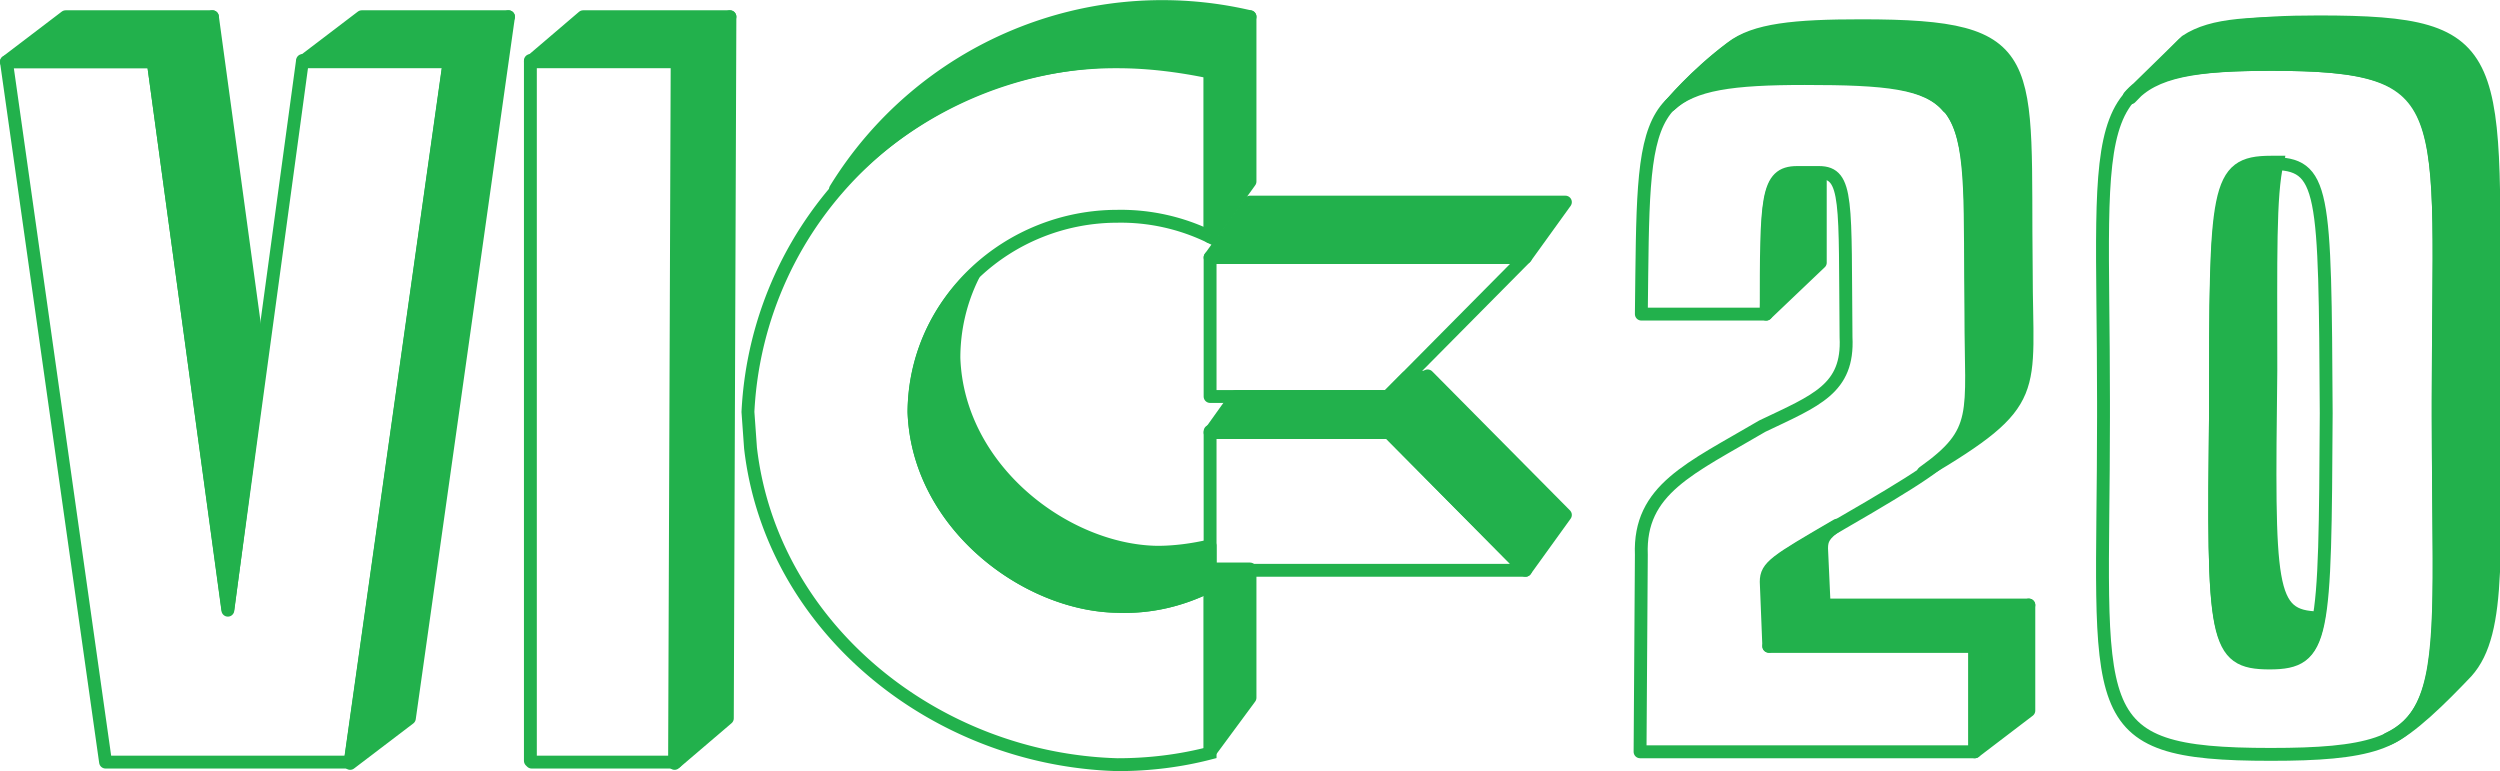 <svg xmlns="http://www.w3.org/2000/svg" id="Layer_1" viewBox="0 0 194.2 59.9"><style>.st0{stroke-linejoin:round}.st0,.st2{fill:#22b14c;stroke:#22b14c}.st2,.st3{stroke-linecap:round;stroke-linejoin:round}.st3,.st6{fill:none;stroke:#22b14c}</style><path d="M97.1 15.7h24.5l-3.1 4.3H94l3.1-4.3zM107.8 33.5l10.7 10.8 3.1-4.3-10.7-10.8-3.1 4.3z" class="st0"/><path d="M110.9 29.3h-1.6l-1.5 1.5H96l-2 2.8h13.8l3.1-4.3zM94 5.6v12.8l3.1-4.3V1.3L94 5.6zm0 38.7v14.1l3.1-4.2v-10H94z" class="st0"/><path d="M97.1 1.3a29.8 29.8 0 0 0-32.2 13.4A30 30 0 0 1 94 5.5l3.1-4.2zM94 42.4c-1.3.3-2.7.5-4.1.5-7.1-.1-15.5-6.4-15.8-15.1 0-2.2.5-4.4 1.5-6.4A14.6 14.6 0 0 0 71 32c.3 8.7 8.7 15 15.8 15.1 2.6.1 5-.5 7.2-1.6v-3.1zM137.2 24.4l4.2-4v-6.9h-1.8c-1.8 0-2.3 1.1-2.3 5.9l-.1 5z" class="st0"/><path d="M153.1 24.4C152.9 8 154.3 6 140.3 6c-5.6 0-8.7.4-10.5 2.1 0 0 1.9-2.3 4.7-4.4 1.8-1.4 4.9-1.7 10.1-1.7 14.1 0 12.6 2.5 12.8 19 0 9.6 1.3 10.2-8 15.7 4.5-3.2 3.7-4.5 3.7-12.3zm4.5 30.8V47l-4.2 3.2v8.2l4.2-3.2zM141.7 47l-.2-4.4c0-.7.2-1.1 1.2-1.8-4.8 2.8-5.5 3.2-5.5 4.4l.2 5 4.3-3.2zM165.4 7.5c1.8-2.1 5.1-2.6 11-2.6 14.8 0 13 3.1 13 26.2v1.2c0 16.5 1 22.8-3.9 25.1 1.7-.7 4.2-3.2 6.1-5.2 2.8-3.1 2.1-9.7 2.1-23.8v-1.2c0-23.1 1.3-25.5-13.6-25.5-5.1 0-8.3.4-10.5 1.7l-4.2 4.1z" class="st0"/><path fill="#22b14c" stroke="#22b14c" d="M176.3 51.4c-4.3 0-4.4-1.8-4.2-19.4 0-17.4 0-19.4 4.3-19.4h.5c-.6 2.6-.5 7.3-.5 16.2-.2 17-.2 19.1 3.7 19.2-.5 3-1.6 3.4-3.8 3.4z"/><path d="M191.5 4.4c-1.8-2.2-5.2-2.6-11.4-2.6-5.1 0-8.2 0-10.3 1.4l-4.3 4.4c1.8-2.1 5.1-2.6 11-2.6 6.4 0 9.7.6 11.4 3.1l3.6-3.7zM137.4 50.2l4.3-3.2h15.9l-4.2 3.2z" class="st0"/><path d="M151.3 8.3c-1.6-1.9-4.8-2.2-11.1-2.2-5.6 0-8.7.4-10.5 2.1 0 0 1.9-2.3 4.7-4.4 1.8-1.4 4.9-1.7 10.1-1.7 5.9 0 9 .4 10.8 2.2l-4 4z" class="st2"/><path d="M94 20h24.5l-10.7 10.8H94V20z" class="st3"/><path fill="none" stroke="#22b14c" stroke-linejoin="round" d="M94 44.3h24.5l-10.7-10.8H94v10.8z"/><g><path d="M16.5 1.3l3.7 27.1-2.5 19-5.8-42.6 4.6-3.5zm18.4 3.5l-7.7 54.5 4.6-3.5 7.7-54.5-4.6 3.5z" class="st2"/><path d="M11.9 4.8H.5l4.6-3.5h11.4l-4.6 3.5zm27.6-3.5H28.1l-4.6 3.5h11.4l4.6-3.5z" class="st2"/></g><path d="M.5 4.8l7.7 54.4h19l7.7-54.5H23.5l-5.8 42.6-5.8-42.5H.5s0 .1 0 0z" class="st3"/><g><path fill="none" stroke="#22b14c" stroke-linecap="square" stroke-linejoin="round" d="M127.5 24.4h9.7c0-9 0-11 2.4-11h1.7c2.3 0 2 2.3 2.1 12.8.2 4-2.3 4.9-6.5 6.9-5.6 3.3-9.6 4.9-9.4 10l-.1 15.3h26v-8.2h-15.9l-.2-5c0-1.4.9-1.7 7.9-5.8 9.3-5.5 8-5.3 8-14.9C152.9 8 154.3 6 140.3 6c-13.1 0-12.6 1.9-12.8 18.3v.1z"/><path d="M176.4 5c-14.9 0-13 3.1-13 26.2v1.2c0 23.1-1.9 26.2 13 26.2 14.8 0 13-3.1 13-26.2v-1.2c0-23.1 1.8-26.2-13-26.2zm0 7.7c4.2 0 4.2 1.9 4.3 19.4-.1 17.5-.1 19.4-4.4 19.4-4.3 0-4.4-1.8-4.2-19.4 0-17.4.1-19.4 4.3-19.4z" class="st6"/><path d="M52.6 4.8l-.2 54.5 4.1-3.5.2-54.5-4.1 3.5z" class="st2"/><path d="M56.7 1.3H45.3l-4.1 3.5h11.4l4.1-3.5z" class="st2"/></g><path d="M94 58.5c-2.3.6-4.7.9-7.2.9-14.2-.4-26.9-10.7-28.5-24.6l-.2-2.8A28.6 28.6 0 0 1 86.8 4.8c2.4 0 4.8.3 7.2.8v12.8a15.8 15.8 0 0 0-7.2-1.6c-8.4 0-15.7 6.5-15.8 15.2.3 8.7 8.7 15 15.8 15.1 2.6.1 5-.5 7.2-1.6v13z" class="st6"/><path d="M41.3 59.2h11.2l.2-54.5H41.2v54.4l.1.1z" class="st3"/></svg>
